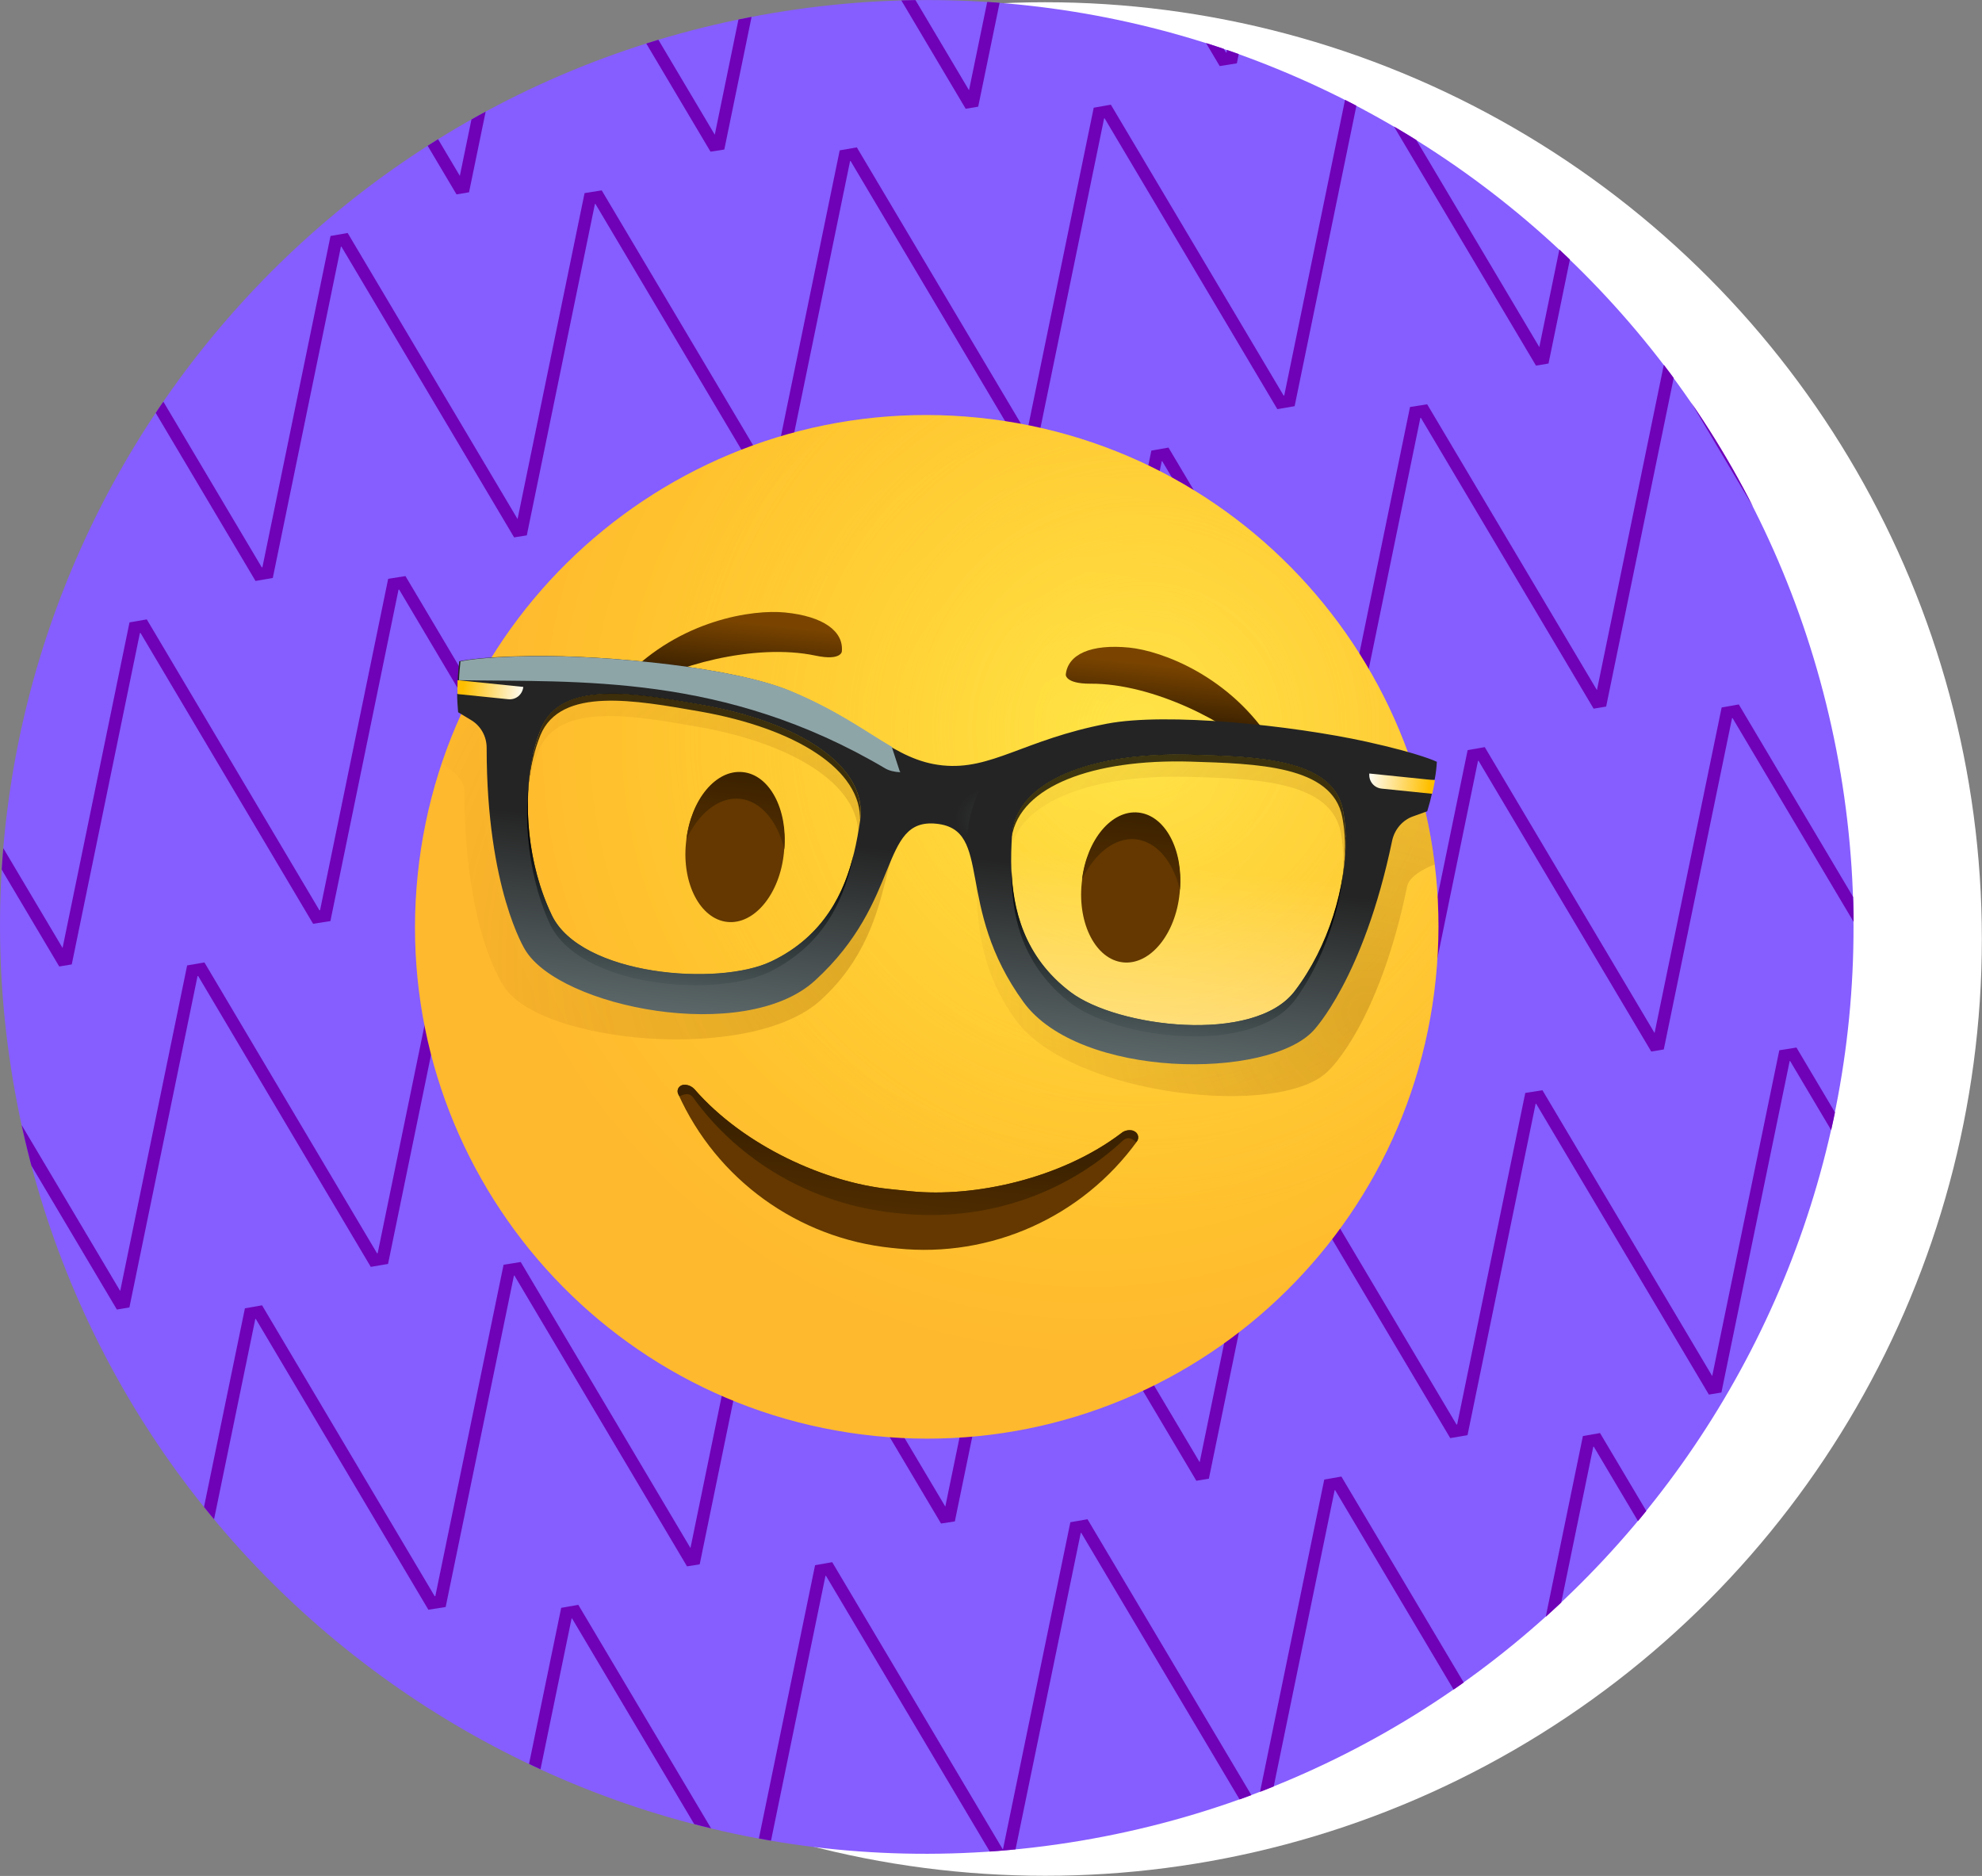 <?xml version="1.0" encoding="UTF-8"?><svg id="Capa_2" xmlns="http://www.w3.org/2000/svg" xmlns:xlink="http://www.w3.org/1999/xlink" viewBox="0 0 141.69 134.09"><rect x="0" y="0" width="141.69" height="134.09" fill="#808080" stroke="none"/><defs><style>.cls-1{fill:url(#Degradado_sin_nombre_3);}.cls-1,.cls-2,.cls-3,.cls-4,.cls-5,.cls-6,.cls-7,.cls-8,.cls-9,.cls-10,.cls-11,.cls-12,.cls-13,.cls-14,.cls-15,.cls-16,.cls-17,.cls-18,.cls-19,.cls-20,.cls-21,.cls-22,.cls-23,.cls-24,.cls-25{stroke-width:0px;}.cls-1,.cls-7,.cls-10,.cls-18,.cls-20{isolation:isolate;}.cls-1,.cls-7,.cls-20{opacity:.5;}.cls-2{fill:url(#Degradado_sin_nombre_14);}.cls-3{fill:url(#Degradado_sin_nombre_13);}.cls-4{fill:url(#Degradado_sin_nombre_19);}.cls-5{fill:url(#Degradado_sin_nombre_14-2);}.cls-6{fill:url(#Degradado_sin_nombre_2-2);}.cls-7{fill:url(#Degradado_sin_nombre_8);}.cls-8,.cls-26{fill:none;}.cls-9{fill:url(#Degradado_sin_nombre_19-2);}.cls-10{fill:url(#Degradado_sin_nombre_11);}.cls-10,.cls-18{opacity:.75;}.cls-11{fill:#fff;}.cls-12{fill:url(#Degradado_sin_nombre_4);}.cls-13{fill:url(#Degradado_sin_nombre_16);}.cls-14{fill:url(#Degradado_sin_nombre_7);}.cls-15{fill:url(#Degradado_sin_nombre_9);}.cls-27{clip-path:url(#clippath);}.cls-16{fill:url(#Degradado_sin_nombre_20);}.cls-17{fill:#865dff;}.cls-19{fill:#643800;}.cls-20{fill:url(#Degradado_sin_nombre_8-2);}.cls-21{fill:url(#Degradado_sin_nombre_2);}.cls-22{fill:url(#Degradado_sin_nombre_20-3);}.cls-26{stroke:#6f01b7;stroke-miterlimit:10;stroke-width:.88px;}.cls-23{fill:url(#Degradado_sin_nombre_20-2);}.cls-24{fill:url(#Degradado_sin_nombre_16-2);}.cls-25{fill:url(#Degradado_sin_nombre_13-2);}</style><clipPath id="clippath"><path class="cls-8" d="m.93,77.23c6.06,36.08,40.23,60.41,76.31,54.35,36.08-6.06,60.41-40.23,54.35-76.31C125.52,19.19,91.35-5.14,55.27.93,19.19,6.99-5.14,41.16.93,77.23"/></clipPath><radialGradient id="Degradado_sin_nombre_4" cx="-5096.61" cy="-648.83" fx="-5096.61" fy="-648.83" r="1.27" gradientTransform="translate(178509.55 -4354.34) rotate(5.84) scale(34.74 -34.74)" gradientUnits="userSpaceOnUse"><stop offset="0" stop-color="#ffe030"/><stop offset="1" stop-color="#ffb92e"/></radialGradient><radialGradient id="Degradado_sin_nombre_3" cx="-5056.67" cy="-661.12" fx="-5056.67" fy="-661.12" r="1.27" gradientTransform="translate(139402.05 -3860.17) rotate(5.84) scale(27.33 -27.33)" gradientUnits="userSpaceOnUse"><stop offset="0" stop-color="#ffea5f"/><stop offset="1" stop-color="#ffbc47" stop-opacity="0"/></radialGradient><linearGradient id="Degradado_sin_nombre_20" x1="-93.61" y1="-2226.25" x2="-93.61" y2="-2231.71" gradientTransform="translate(384.36 -2123.42) rotate(5.84) scale(1 -1)" gradientUnits="userSpaceOnUse"><stop offset="0" stop-color="#3c2200"/><stop offset="1" stop-color="#512d00"/></linearGradient><linearGradient id="Degradado_sin_nombre_2" x1="-109.38" y1="-2194.17" x2="-109.38" y2="-2190.32" gradientTransform="translate(384.36 -2123.42) rotate(5.84) scale(1 -1)" gradientUnits="userSpaceOnUse"><stop offset="0" stop-color="#3c2200"/><stop offset="1" stop-color="#7a4400"/></linearGradient><linearGradient id="Degradado_sin_nombre_2-2" x1="-77.85" y1="-2194.17" x2="-77.85" y2="-2190.32" xlink:href="#Degradado_sin_nombre_2"/><radialGradient id="Degradado_sin_nombre_8" cx="-97.93" cy="214.54" fx="-97.93" fy="214.54" r="36.92" gradientTransform="translate(180.92 -134.8) rotate(5.84)" gradientUnits="userSpaceOnUse"><stop offset="0" stop-color="#7a4400" stop-opacity=".5"/><stop offset=".58" stop-color="#894d00" stop-opacity=".21"/><stop offset=".99" stop-color="#975500" stop-opacity="0"/></radialGradient><linearGradient id="Degradado_sin_nombre_7" x1="-76.27" y1="-2238.42" x2="-76.27" y2="-2204.58" gradientTransform="translate(384.36 -2123.42) rotate(5.84) scale(1 -1)" gradientUnits="userSpaceOnUse"><stop offset="0" stop-color="#fff"/><stop offset="1" stop-color="#fff" stop-opacity="0"/></linearGradient><radialGradient id="Degradado_sin_nombre_8-2" cx="-61.62" cy="214.54" fx="-61.62" fy="214.54" r="36.92" xlink:href="#Degradado_sin_nombre_8"/><linearGradient id="Degradado_sin_nombre_9" x1="-93.66" y1="206.44" x2="-93.66" y2="231.81" gradientTransform="translate(180.92 -134.8) rotate(5.84)" gradientUnits="userSpaceOnUse"><stop offset="0" stop-color="#242424"/><stop offset="1" stop-color="#8ea5a8"/></linearGradient><linearGradient id="Degradado_sin_nombre_13" x1="-111.15" y1="-2206.47" x2="-111.15" y2="-2225.86" gradientTransform="translate(384.36 -2123.42) rotate(5.84) scale(1 -1)" gradientUnits="userSpaceOnUse"><stop offset="0" stop-color="#000"/><stop offset="1" stop-color="#8ea5a8"/></linearGradient><radialGradient id="Degradado_sin_nombre_11" cx="-3738.36" cy="-1361.68" fx="-3738.36" fy="-1361.68" r="1.27" gradientTransform="translate(13005.21 -1465.56) rotate(5.84) scale(3.4 -2.08)" gradientUnits="userSpaceOnUse"><stop offset=".02" stop-color="#8ea5a8" stop-opacity=".25"/><stop offset="1" stop-color="#8ea5a8" stop-opacity="0"/></radialGradient><linearGradient id="Degradado_sin_nombre_14" x1="-123.86" y1="-2197.04" x2="-128.35" y2="-2197.04" gradientTransform="translate(384.36 -2123.42) rotate(5.84) scale(1 -1)" gradientUnits="userSpaceOnUse"><stop offset="0" stop-color="#fff"/><stop offset="1" stop-color="#ffbf00"/></linearGradient><linearGradient id="Degradado_sin_nombre_13-2" x1="-76.19" y1="-2206.47" x2="-76.19" y2="-2225.86" xlink:href="#Degradado_sin_nombre_13"/><linearGradient id="Degradado_sin_nombre_14-2" x1="-63.46" y1="-2197.04" x2="-58.97" y2="-2197.04" xlink:href="#Degradado_sin_nombre_14"/><radialGradient id="Degradado_sin_nombre_16" cx="-5153.93" cy="-650.37" fx="-5153.93" fy="-650.37" r="1.27" gradientTransform="translate(293630.47 8033.87) rotate(5.84) scale(56.83 -33.79)" gradientUnits="userSpaceOnUse"><stop offset=".96" stop-color="#8ea5a8" stop-opacity="0"/><stop offset="1" stop-color="#8ea5a8"/></radialGradient><radialGradient id="Degradado_sin_nombre_16-2" cx="-5334.18" cy="-556.63" fx="-5334.18" fy="-556.63" r="1.27" gradientTransform="translate(-303370.81 -12043.88) rotate(-174.16) scale(56.83 -33.79)" xlink:href="#Degradado_sin_nombre_16"/><radialGradient id="Degradado_sin_nombre_19" cx="-4521.88" cy="1097.24" fx="-4521.88" fy="1097.24" r="1.27" gradientTransform="translate(500.97 18681.14) rotate(79.69) scale(4.07 -2.63)" gradientUnits="userSpaceOnUse"><stop offset="0" stop-color="#7a4400"/><stop offset="1" stop-color="#643800"/></radialGradient><linearGradient id="Degradado_sin_nombre_20-2" x1="-107.83" y1="-2201.1" x2="-107.83" y2="-2206.06" xlink:href="#Degradado_sin_nombre_20"/><radialGradient id="Degradado_sin_nombre_19-2" cx="-4521.46" cy="1099.46" fx="-4521.46" fy="1099.46" r="1.27" gradientTransform="translate(523.25 18683.42) rotate(79.69) scale(4.07 -2.63)" xlink:href="#Degradado_sin_nombre_19"/><linearGradient id="Degradado_sin_nombre_20-3" x1="-79.39" y1="-2201.1" x2="-79.39" y2="-2206.06" xlink:href="#Degradado_sin_nombre_20"/></defs><g id="Capa_2-2"><circle class="cls-11" cx="74.72" cy="67.12" r="66.96"/><path class="cls-17" d="m131.58,55.27c6.06,36.08-18.27,70.24-54.35,76.31S6.99,113.31.93,77.23C-5.14,41.16,19.19,6.99,55.27.93c36.08-6.06,70.24,18.27,76.31,54.35"/><g class="cls-27"><polyline class="cls-26" points="124.06 -1.92 111.71 -22.71 111.08 -22.6 106.21 1.08 105.91 1.13 93.56 -19.65 92.93 -19.55 88.05 4.14 87.42 4.24 75.07 -16.55 74.44 -16.44 69.56 7.24 69.26 7.29 56.91 -13.5 56.28 -13.39 51.41 10.3 51.02 10.36 38.67 -10.43 38.04 -10.32 33.16 13.36 32.86 13.41 20.51 -7.38 19.88 -7.27 15.01 16.41 14.37 16.52 2.02 -4.27 1.39 -4.16 -3.48 19.52 -3.78 19.57 -16.13 -1.22 -16.76 -1.11 -21.64 22.57"/><polyline class="cls-26" points="128.18 22.6 115.84 1.81 115.2 1.92 110.33 25.6 110.03 25.65 97.68 4.86 97.05 4.97 92.18 28.65 91.54 28.76 79.19 7.97 78.56 8.08 73.69 31.76 73.38 31.81 61.03 11.02 60.4 11.13 55.53 34.81 55.14 34.88 42.79 14.09 42.16 14.19 37.29 37.88 36.98 37.93 24.63 17.14 24 17.25 19.13 40.93 18.49 41.04 6.14 20.25 5.51 20.35 .64 44.04 .34 44.09 -12.01 23.3 -12.64 23.41 -17.52 47.09"/><polyline class="cls-26" points="132.3 47.11 119.96 26.33 119.32 26.43 114.45 50.12 114.15 50.17 101.8 29.38 101.17 29.48 96.3 53.17 95.66 53.27 83.31 32.48 82.68 32.59 77.81 56.28 77.5 56.33 65.16 35.54 64.52 35.64 59.65 59.33 59.26 59.39 46.91 38.6 46.28 38.71 41.41 62.39 41.1 62.44 28.76 41.66 28.12 41.76 23.25 65.45 22.61 65.55 10.27 44.76 9.63 44.87 4.76 68.55 4.46 68.6 -7.89 47.81 -8.52 47.92 -13.39 71.61"/><polyline class="cls-26" points="136.43 71.63 124.08 50.84 123.45 50.95 118.57 74.63 118.27 74.68 105.92 53.89 105.29 54 100.42 77.68 99.78 77.79 87.43 57 86.8 57.11 81.93 80.79 81.62 80.84 69.28 60.05 68.65 60.16 63.77 83.84 63.38 83.91 51.03 63.12 50.4 63.23 45.53 86.91 45.22 86.96 32.88 66.17 32.24 66.28 27.37 89.96 26.73 90.07 14.39 69.28 13.75 69.39 8.88 93.07 8.58 93.12 -3.77 72.33 -4.4 72.44 -9.27 96.12"/><polyline class="cls-26" points="140.55 96.15 128.2 75.36 127.57 75.46 122.69 99.15 122.39 99.2 110.04 78.41 109.41 78.51 104.54 102.2 103.9 102.31 91.55 81.52 90.92 81.62 86.05 105.31 85.75 105.36 73.4 84.57 72.77 84.67 67.89 108.36 67.5 108.42 55.15 87.64 54.52 87.74 49.65 111.43 49.34 111.48 37 90.69 36.37 90.79 31.49 114.48 30.85 114.58 18.51 93.79 17.88 93.9 13 117.59 12.7 117.64 .35 96.85 -.28 96.95 -5.15 120.64"/><polyline class="cls-26" points="144.67 120.66 132.32 99.87 131.69 99.98 126.81 123.66 126.51 123.71 114.16 102.92 113.53 103.03 108.66 126.71 108.02 126.82 95.67 106.03 95.04 106.14 90.17 129.82 89.87 129.87 77.52 109.08 76.89 109.19 72.01 132.87 71.62 132.94 59.27 112.15 58.64 112.26 53.77 135.94 53.47 135.99 41.12 115.2 40.49 115.31 35.61 138.99 34.98 139.1 22.63 118.31 22 118.42 17.12 142.1 16.82 142.15 4.47 121.36 3.84 121.47 -1.03 145.15"/></g><path class="cls-12" d="m62.53,102.64c20.1,2.06,38.06-12.57,40.11-32.67,2.06-20.1-12.57-38.06-32.67-40.11-20.1-2.06-38.06,12.57-40.11,32.67-2.06,20.1,12.57,38.06,32.67,40.11Z"/><path class="cls-1" d="m62.53,102.64c20.1,2.06,38.06-12.57,40.11-32.67,2.06-20.1-12.57-38.06-32.67-40.11-20.1-2.06-38.06,12.57-40.11,32.67-2.06,20.1,12.57,38.06,32.67,40.11Z"/><path class="cls-19" d="m81.01,80.82c-.29-.08-.62-.02-.84.17-4.29,3.26-10.52,4.62-15.06,4.16l-.77-.08-.77-.08c-4.55-.47-10.37-3.06-13.91-7.12-.21-.23-.49-.35-.79-.33-.33.04-.52.36-.39.65,2.75,6.12,8.55,10.32,15.26,11.01l.2.02.2.02c6.71.69,13.24-2.25,17.17-7.69.14-.26.02-.62-.29-.72Z"/><path class="cls-16" d="m81.01,80.82c-.29-.08-.62-.02-.84.17-4.29,3.26-10.52,4.62-15.06,4.16l-.77-.08-.77-.08c-4.55-.47-10.37-3.06-13.91-7.12-.21-.23-.49-.35-.79-.33-.33.04-.52.36-.39.65.02.07.06.12.1.17.34-.15.7-.3,1,.13,3.28,4.54,8.53,7.61,14.42,8.21l.2.02.2.02c5.94.61,11.72-1.35,15.86-5.2.38-.35.68-.14.96.1.03-.04.05-.06.08-.11.16-.24.04-.59-.27-.69Z"/><path class="cls-21" d="m60.18,46.58c.15-1.46-1.33-2.53-4.06-2.8-2.3-.23-7.5.52-11.44,4.64-.72.75.21,1.31.9.85,2.32-1.6,8.32-3.35,12.75-2.4,1.78.37,1.85-.29,1.85-.29Z"/><path class="cls-6" d="m76.19,48.22c.15-1.46,1.81-2.2,4.54-1.93,2.3.23,7.24,2.03,10.26,6.86.55.88-.47,1.24-1.05.65-1.95-2.04-7.47-4.97-12-4.93-1.82,0-1.75-.66-1.75-.66Z"/><path class="cls-7" d="m55.64,51.59c-3.99-1.67-12.91-2.56-18.4-2.5-1.49,0-2.58.08-3.39.14-.88,1.68-1.64,3.46-2.27,5.31.69.46,1.62,1.22,1.62,1.96,0,10.07,2.8,13.96,2.8,13.96,2.45,4.11,17.65,5.6,22.67,1.03,6.28-5.72,3.59-13.12,7.69-12.7l.19-1.89c-3.48-.36-5.3-2.98-10.9-5.3Zm-.68,18.73c-3.77,1.8-13.59,1.02-15.68-3.3-2.06-4.3-2.21-9.85-.77-13.36,1.44-3.51,6.83-2.5,11.43-1.7,7.09,1.25,11.93,4.42,11.38,8.27-.44,2.92-1.34,7.72-6.37,10.1Z"/><path class="cls-14" d="m85.02,55.56c4.67.13,10.15.26,10.85,3.98.7,3.73-.56,9.11-3.46,12.93-2.9,3.82-12.7,2.58-16.02.06-4.44-3.35-4.35-8.24-4.19-11.18.24-3.91,5.63-6.02,12.82-5.79Z"/><path class="cls-20" d="m101.41,56.13c-.76-.22-1.83-.51-3.29-.82-5.35-1.17-14.26-2.1-18.53-1.28-5.93,1.14-8.25,3.34-11.75,2.98l-.19,1.89c4.09.42-.04,7.14,4.96,14,3.99,5.49,19.17,7.11,22.41,3.58,0,0,3.53-3.25,5.57-13.1.15-.74,1.21-1.3,1.98-1.59-.24-1.93-.62-3.81-1.15-5.66Zm-9.02,16.31c-2.89,3.79-12.7,2.58-16.02.06-4.44-3.35-4.35-8.24-4.19-11.18.24-3.88,5.62-6,12.82-5.79,4.67.13,10.15.26,10.85,3.98.7,3.75-.54,9.14-3.46,12.93Z"/><path class="cls-15" d="m102.71,54.45s-1.11-.57-5.05-1.44c-5.35-1.17-14.26-2.1-18.53-1.28-5.93,1.14-8.25,3.34-11.75,2.98-3.5-.36-5.33-2.98-10.92-5.32-3.99-1.67-12.91-2.56-18.4-2.5-4,.05-5.23.38-5.23.38-.04.39-.09.84-.11,1.34,0,0,2.41.66,2.41.89-.01.11-2.45.09-2.45.09,0,.41.03.85.07,1.32l.91.55c.72.42,1.14,1.2,1.13,2.02,0,10.07,2.75,14.41,2.75,14.41,2.45,4.11,15.69,6.78,20.71,2.21,6.28-5.72,4.59-11.64,8.69-11.22,4.09.42,1.24,5.89,6.23,12.75,3.99,5.49,17.49,5.56,20.73,2.03,0,0,3.57-3.7,5.62-13.56.17-.81.75-1.49,1.51-1.75l1-.36c.14-.45.25-.87.34-1.28,0,0-2.23-.46-2.19-.57.05-.23,2.38-.4,2.38-.4.1-.5.14-.95.16-1.32Zm-47.58,14.28c-3.77,1.8-13.59,1.02-15.68-3.3-2.06-4.3-2.21-9.85-.77-13.36,1.44-3.51,6.83-2.5,11.43-1.7,7.09,1.25,11.93,4.42,11.38,8.27-.44,2.92-1.34,7.72-6.37,10.1Zm37.42,2.13c-2.89,3.79-12.7,2.58-16.02.06-4.44-3.35-4.35-8.24-4.19-11.18.24-3.88,5.62-6,12.82-5.79,4.67.13,10.15.26,10.85,3.98.7,3.75-.54,9.14-3.46,12.93Z"/><path class="cls-3" d="m55.13,68.72c-3.77,1.8-13.59,1.02-15.68-3.3-1.74-3.63-2.11-8.12-1.32-11.53,0,.02-.03.02-.03.04-.77,3.69-.53,8.15,1.14,11.97,2.07,4.72,12.08,5.49,15.94,3.49,3.96-2.05,5.26-5.41,5.87-8.43-.65,2.74-2.1,5.94-5.92,7.76Z"/><path class="cls-10" d="m69.21,59.13c.19-1.18.58-2.33,1.17-3.35l.93-1.63c-1.31.44-2.53.71-3.92.56-1.39-.14-2.53-.65-3.72-1.35l.58,1.78c.37,1.14.52,2.33.47,3.52l-.04,1.1c.53-.66,1.21-1,2.3-.89,1.09.11,1.69.59,2.07,1.34l.18-1.08Z"/><path class="cls-18" d="m38.63,52.56c1.44-3.51,6.83-2.5,11.43-1.7,6.84,1.21,11.59,4.17,11.42,7.86v-.09c.56-3.85-4.28-7.01-11.37-8.27-4.6-.82-10-1.8-11.43,1.7-.46,1.15-.76,2.5-.89,3.95.15-1.27.43-2.44.84-3.45Z"/><path class="cls-2" d="m32.71,48.62c0,.3-.02.64,0,.99l3.62.37c.55.06,1.02-.33,1.08-.88l-4.69-.48Z"/><path class="cls-25" d="m76.53,70.91c3.33,2.52,13.11,3.75,16.02-.06,2.44-3.2,3.71-7.53,3.63-11.03,0,.02.02.03.02.05,0,3.77-1.13,8.09-3.54,11.5-2.98,4.2-12.94,2.93-16.31.19-3.46-2.81-4.06-6.37-4.04-9.45.1,2.81.85,6.25,4.22,8.8Z"/><path class="cls-18" d="m95.96,58.42c-.7-3.73-6.18-3.83-10.85-3.98-6.94-.2-12.2,1.74-12.78,5.38v-.09c.25-3.88,5.63-6,12.83-5.79,4.67.13,10.15.26,10.85,3.98.22,1.22.24,2.6.07,4.05.13-1.27.09-2.47-.12-3.55Z"/><path class="cls-5" d="m102.58,55.77c-.05.29-.11.63-.19.97l-3.62-.37c-.55-.06-.93-.53-.88-1.08l4.69.48Z"/><path class="cls-13" d="m64.33,55.16l-.58-1.78c-1.82-1.06-3.83-2.57-7.2-3.98-3.99-1.67-12.91-2.56-18.4-2.5-4,.05-5.23.38-5.23.38-.04.39-.09.84-.11,1.34,8.53.14,18.94-.5,30.43,6.28.3.19.71.28,1.12.3,0-.02-.02-.05-.02-.05Z"/><path class="cls-24" d="m70.47,55.79l.93-1.63c2-.67,4.27-1.75,7.86-2.44,4.24-.83,13.16.11,18.53,1.28,3.91.86,5.05,1.44,5.05,1.44-.02.39-.04.82-.11,1.32-8.39-1.59-18.45-4.32-31.07,0-.33.13-.75.13-1.16.07-.02,0-.02-.03-.02-.03Z"/><path class="cls-4" d="m52,65.9c1.93.2,3.75-2.01,4.04-4.94.3-2.93-1.03-5.46-2.96-5.66-1.93-.2-3.75,2.01-4.04,4.94-.3,2.93,1.03,5.46,2.96,5.66Z"/><path class="cls-23" d="m52.9,57.1c1.5.15,2.69,1.61,3.17,3.61.25-2.87-1.06-5.33-2.97-5.52-1.91-.2-3.69,1.94-4.03,4.8.88-1.86,2.31-3.05,3.84-2.89Z"/><path class="cls-9" d="m80.29,68.79c1.93.2,3.75-2.01,4.04-4.94.3-2.93-1.03-5.46-2.96-5.66s-3.75,2.01-4.04,4.94c-.3,2.93,1.03,5.46,2.96,5.66Z"/><path class="cls-22" d="m81.19,59.99c-1.5-.15-2.96,1.03-3.84,2.89.34-2.86,2.12-5,4.03-4.8,1.91.2,3.22,2.65,2.97,5.52-.48-2-1.65-3.45-3.17-3.61Z"/></g></svg>
